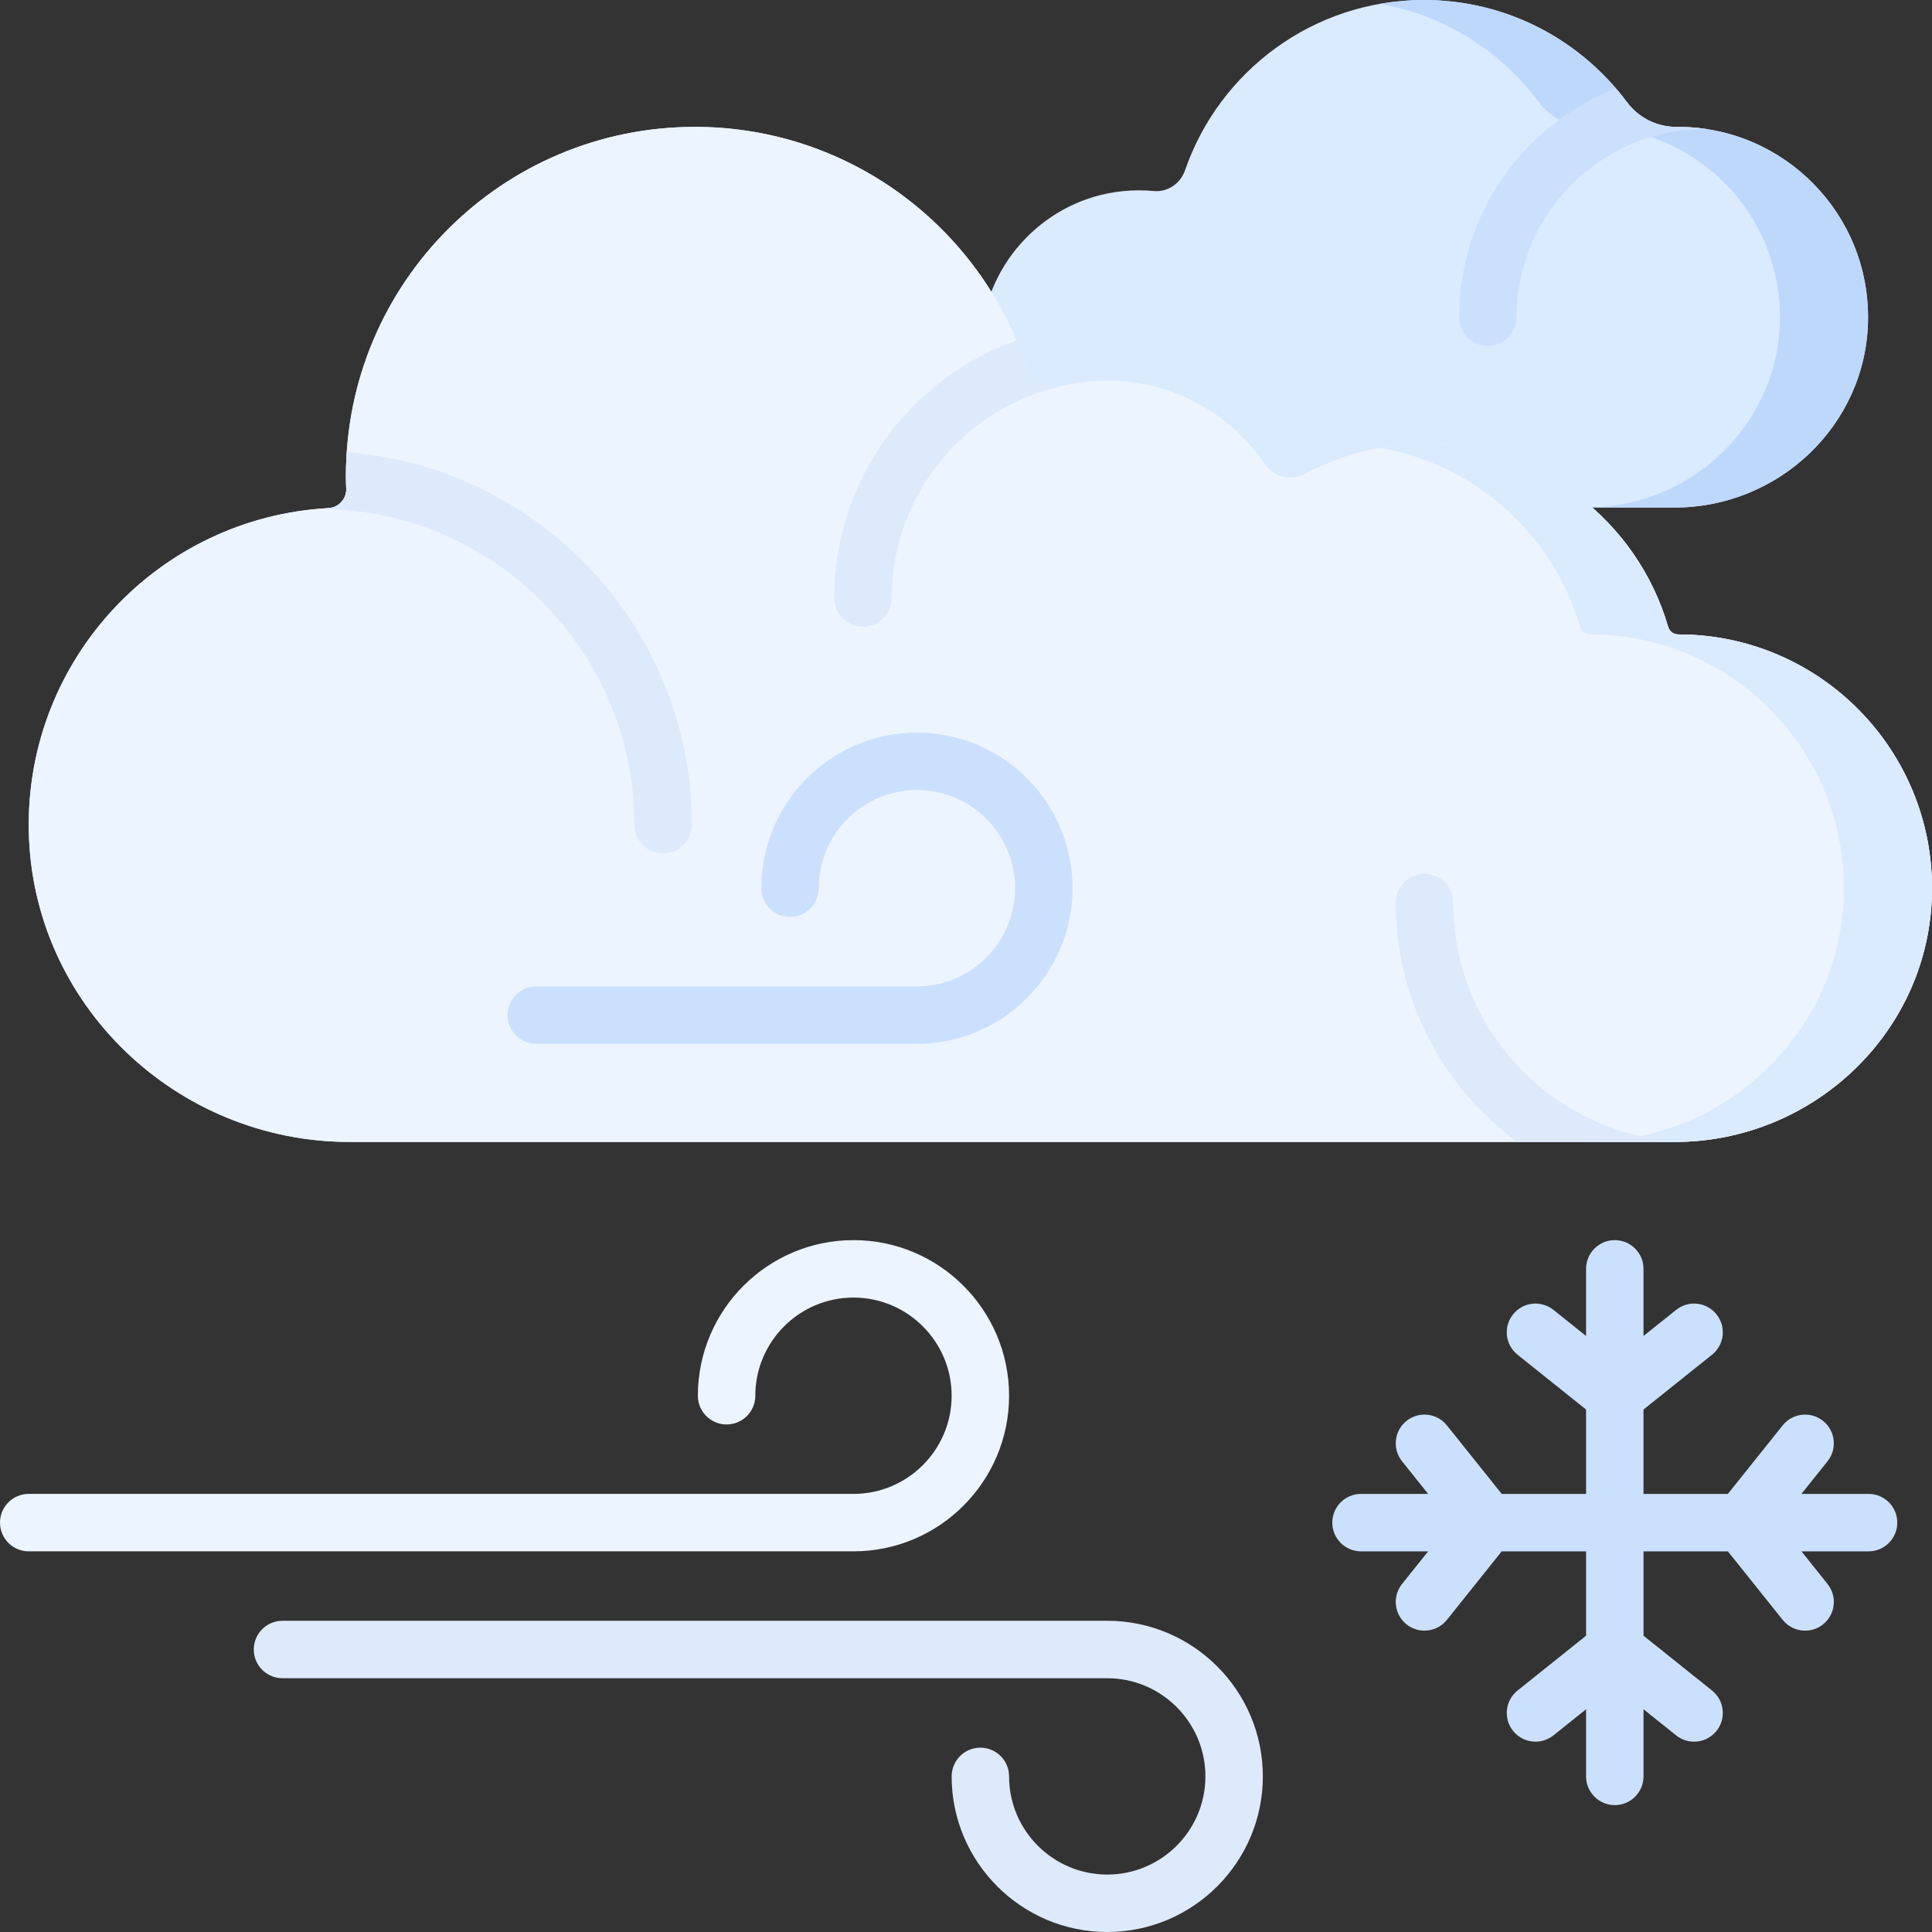 <svg id="Capa_1" enable-background="new 0 0 512 512" height="512" viewBox="0 0 512 512" width="512" xmlns="http://www.w3.org/2000/svg"><rect x="0" y="0" width="512" height="512" fill="#333333" stroke="none"/><g><path d="m301.837 134.504c-24.154 0-43.535-20.724-41.792-45.225 1.431-20.112 17.362-36.563 37.42-38.616 2.823-.289 5.595-.294 8.292-.042 3.682.344 7.077-1.982 8.283-5.478 9.058-26.268 33.979-45.143 63.324-45.143 22.017 0 41.543 10.627 53.752 27.027 3.113 4.181 7.969 6.634 13.181 6.6.106-.001.212-.001.319-.001 28.143 0 50.903 23.049 50.432 51.301-.462 27.656-23.602 49.577-51.262 49.577z" fill="#daeaff"/><path d="m444.616 33.626c-.106 0-.213 0-.319.001-5.212.034-10.069-2.419-13.181-6.6-12.208-16.4-31.735-27.027-53.752-27.027-3.976 0-7.866.358-11.651 1.022 17.159 3.023 32.065 12.576 42.061 26.004 3.113 4.181 7.969 6.634 13.181 6.6.106-.001.212-.001.318-.001 28.143 0 50.903 23.049 50.432 51.301-.462 27.656-23.602 49.577-51.262 49.577h23.342c27.66 0 50.8-21.921 51.262-49.577.472-28.251-22.288-51.3-50.431-51.3z" fill="#bed8fb"/><path d="m452.354 34.216c-2.523-.388-5.107-.59-7.738-.59-.106 0-.213 0-.319.001-5.212.034-10.069-2.419-13.181-6.6-.917-1.232-1.88-2.427-2.878-3.591-24.28 9.443-41.541 33.051-41.541 60.629 0 4.204 3.408 7.612 7.612 7.612s7.611-3.408 7.611-7.612c0-27.469 22.348-49.817 49.817-49.817.209 0 .413-.015.617-.032z" fill="#cbe0fc"/><g><g><path d="m444.747 168.13h-.023c-1.239 0-2.305-.833-2.652-2.023-8.146-27.974-33.974-48.416-64.577-48.416-11.443 0-22.212 2.867-31.642 7.911-3.696 1.977-8.284.944-10.634-2.527-9.067-13.393-24.397-22.197-41.788-22.197-4.067 0-8.021.484-11.808 1.395-4.103.987-8.34-1.218-9.665-5.225-12.18-36.838-46.889-63.421-87.811-63.421-51.07 0-92.471 41.401-92.471 92.471 0 1.16.03 2.312.078 3.459.048 1.136-.325 2.25-1.024 3.146l-.072.093c-.876 1.122-2.202 1.785-3.624 1.862-44.745 2.438-80.184 39.842-79.41 85.373.782 46.028 39.073 82.602 85.108 82.602h351.014c36.961 0 67.769-29.401 68.249-66.359.486-37.551-29.808-68.144-67.248-68.144z" fill="#ecf4ff"/><path d="m444.747 168.13h-.023c-1.239 0-2.305-.833-2.652-2.023-8.146-27.974-33.974-48.416-64.577-48.416-11.443 0-22.212 2.867-31.642 7.911-3.696 1.977-8.284.944-10.634-2.527-9.067-13.393-24.397-22.197-41.788-22.197-4.067 0-8.021.484-11.808 1.395-4.103.987-8.34-1.218-9.665-5.225-12.18-36.838-46.889-63.421-87.811-63.421-51.07 0-92.471 41.401-92.471 92.471 0 1.16.03 2.312.078 3.459.048 1.136-.325 2.25-1.024 3.146l-.072.093c-.876 1.122-2.202 1.785-3.624 1.862-44.745 2.438-80.184 39.842-79.41 85.373.782 46.028 39.073 82.602 85.108 82.602h351.014c36.961 0 67.769-29.401 68.249-66.359.486-37.551-29.808-68.144-67.248-68.144z" fill="#ecf4ff"/><path d="m444.747 168.13h-.023c-1.239 0-2.305-.833-2.652-2.023-8.146-27.974-33.974-48.416-64.577-48.416-3.979 0-7.874.354-11.663 1.019 25.347 4.439 45.813 23.065 52.898 47.398.346 1.189 1.413 2.023 2.651 2.023h.023c37.439 0 67.733 30.593 67.246 68.145-.479 36.958-31.288 66.359-68.248 66.359h23.342c36.961 0 67.769-29.401 68.249-66.359.488-37.553-29.806-68.146-67.246-68.146z" fill="#daeaff"/><path d="m168.129 218.569c0 4.204 3.408 7.612 7.612 7.612s7.611-3.407 7.611-7.612c0-52.052-40.382-94.848-91.462-98.708-.137 2.062-.214 4.14-.214 6.236 0 1.16.03 2.312.078 3.459.048 1.136-.325 2.25-1.024 3.146l-.072.093c-.876 1.122-2.202 1.785-3.624 1.862-.675.037-1.34.107-2.011.159 45.885.36 83.106 37.785 83.106 83.753z" fill="#ddeafb"/><g><path d="m280.784 102.427c-3.828.521-7.592-1.645-8.827-5.38-.764-2.311-1.618-4.582-2.555-6.809-28.111 9.93-48.314 36.756-48.314 68.224 0 4.204 3.408 7.611 7.611 7.611 4.204 0 7.611-3.407 7.611-7.611 0-27.15 19.045-50.156 44.473-55.994v-.041z" fill="#ddeafb"/></g><path d="m385.107 239.187c0-4.204-3.408-7.611-7.611-7.611-4.204 0-7.612 3.407-7.612 7.611 0 26.019 12.705 49.117 32.229 63.446h41.632c.815 0 1.623-.032 2.431-.06-33.885-1.257-61.069-29.199-61.069-63.386z" fill="#ddeafb"/></g></g><g><g><path d="m226.179 411.122h-218.567c-4.204 0-7.612-3.407-7.612-7.611s3.408-7.612 7.612-7.612h218.567c14.344 0 26.014-11.67 26.014-26.014 0-14.345-11.67-26.015-26.014-26.015s-26.014 11.67-26.014 26.015c0 4.204-3.408 7.611-7.612 7.611s-7.611-3.407-7.611-7.611c0-22.738 18.499-41.238 41.237-41.238s41.237 18.5 41.237 41.238c.001 22.738-18.498 41.237-41.237 41.237z" fill="#ecf4ff"/></g><g><path d="m242.992 276.618h-100.878c-4.204 0-7.612-3.407-7.612-7.612 0-4.204 3.408-7.612 7.612-7.612h100.878c14.344 0 26.015-11.67 26.015-26.014 0-14.345-11.671-26.015-26.015-26.015s-26.014 11.67-26.014 26.015c0 4.204-3.408 7.611-7.611 7.611-4.204 0-7.611-3.407-7.611-7.611 0-22.738 18.499-41.238 41.237-41.238 22.739 0 41.238 18.499 41.238 41.238-.001 22.74-18.5 41.238-41.239 41.238z" fill="#cbe0fc"/></g><g><path d="m293.431 512c-22.738 0-41.237-18.5-41.237-41.238 0-4.204 3.408-7.611 7.611-7.611 4.204 0 7.612 3.407 7.612 7.611 0 14.345 11.67 26.015 26.014 26.015s26.014-11.67 26.014-26.015c0-14.344-11.67-26.014-26.014-26.014h-218.567c-4.204 0-7.612-3.407-7.612-7.611s3.408-7.612 7.612-7.612h218.567c22.738 0 41.237 18.499 41.237 41.237s-18.499 41.238-41.237 41.238z" fill="#ddeafb"/></g></g><path d="m495.186 395.899h-17.789l6.919-8.649c2.626-3.283 2.094-8.072-1.189-10.699-3.283-2.626-8.073-2.094-10.698 1.188l-14.528 18.16h-22.356v-22.356l18.159-14.527c3.282-2.626 3.815-7.416 1.189-10.699-2.626-3.282-7.417-3.816-10.698-1.188l-8.65 6.92v-17.79c0-4.204-3.408-7.612-7.612-7.612s-7.611 3.407-7.611 7.612v17.79l-8.65-6.92c-3.282-2.626-8.073-2.094-10.698 1.188-2.626 3.283-2.094 8.072 1.189 10.699l18.16 14.527v22.356h-22.356l-14.528-18.16c-2.626-3.282-7.417-3.815-10.698-1.188-3.283 2.626-3.815 7.416-1.189 10.699l6.919 8.649h-17.789c-4.204 0-7.611 3.407-7.611 7.612s3.408 7.611 7.611 7.611h17.789l-6.919 8.649c-2.626 3.282-2.094 8.072 1.189 10.699 1.403 1.123 3.082 1.668 4.75 1.668 2.233 0 4.445-.977 5.949-2.856l14.528-18.16h22.356v22.356l-18.16 14.528c-3.283 2.626-3.815 7.416-1.189 10.699 2.626 3.281 7.417 3.814 10.698 1.188l8.65-6.92v17.79c0 4.204 3.408 7.612 7.611 7.612 4.204 0 7.612-3.407 7.612-7.612v-17.789l8.649 6.919c1.403 1.123 3.082 1.668 4.75 1.668 2.233 0 4.445-.977 5.949-2.856 2.626-3.283 2.094-8.072-1.189-10.699l-18.159-14.527v-22.357h22.356l14.528 18.161c1.503 1.879 3.715 2.856 5.948 2.856 1.667 0 3.346-.545 4.75-1.668 3.282-2.625 3.815-7.415 1.189-10.699l-6.92-8.65h17.79c4.204 0 7.612-3.407 7.612-7.611s-3.409-7.612-7.613-7.612z" fill="#cbe0fc"/></g></svg>